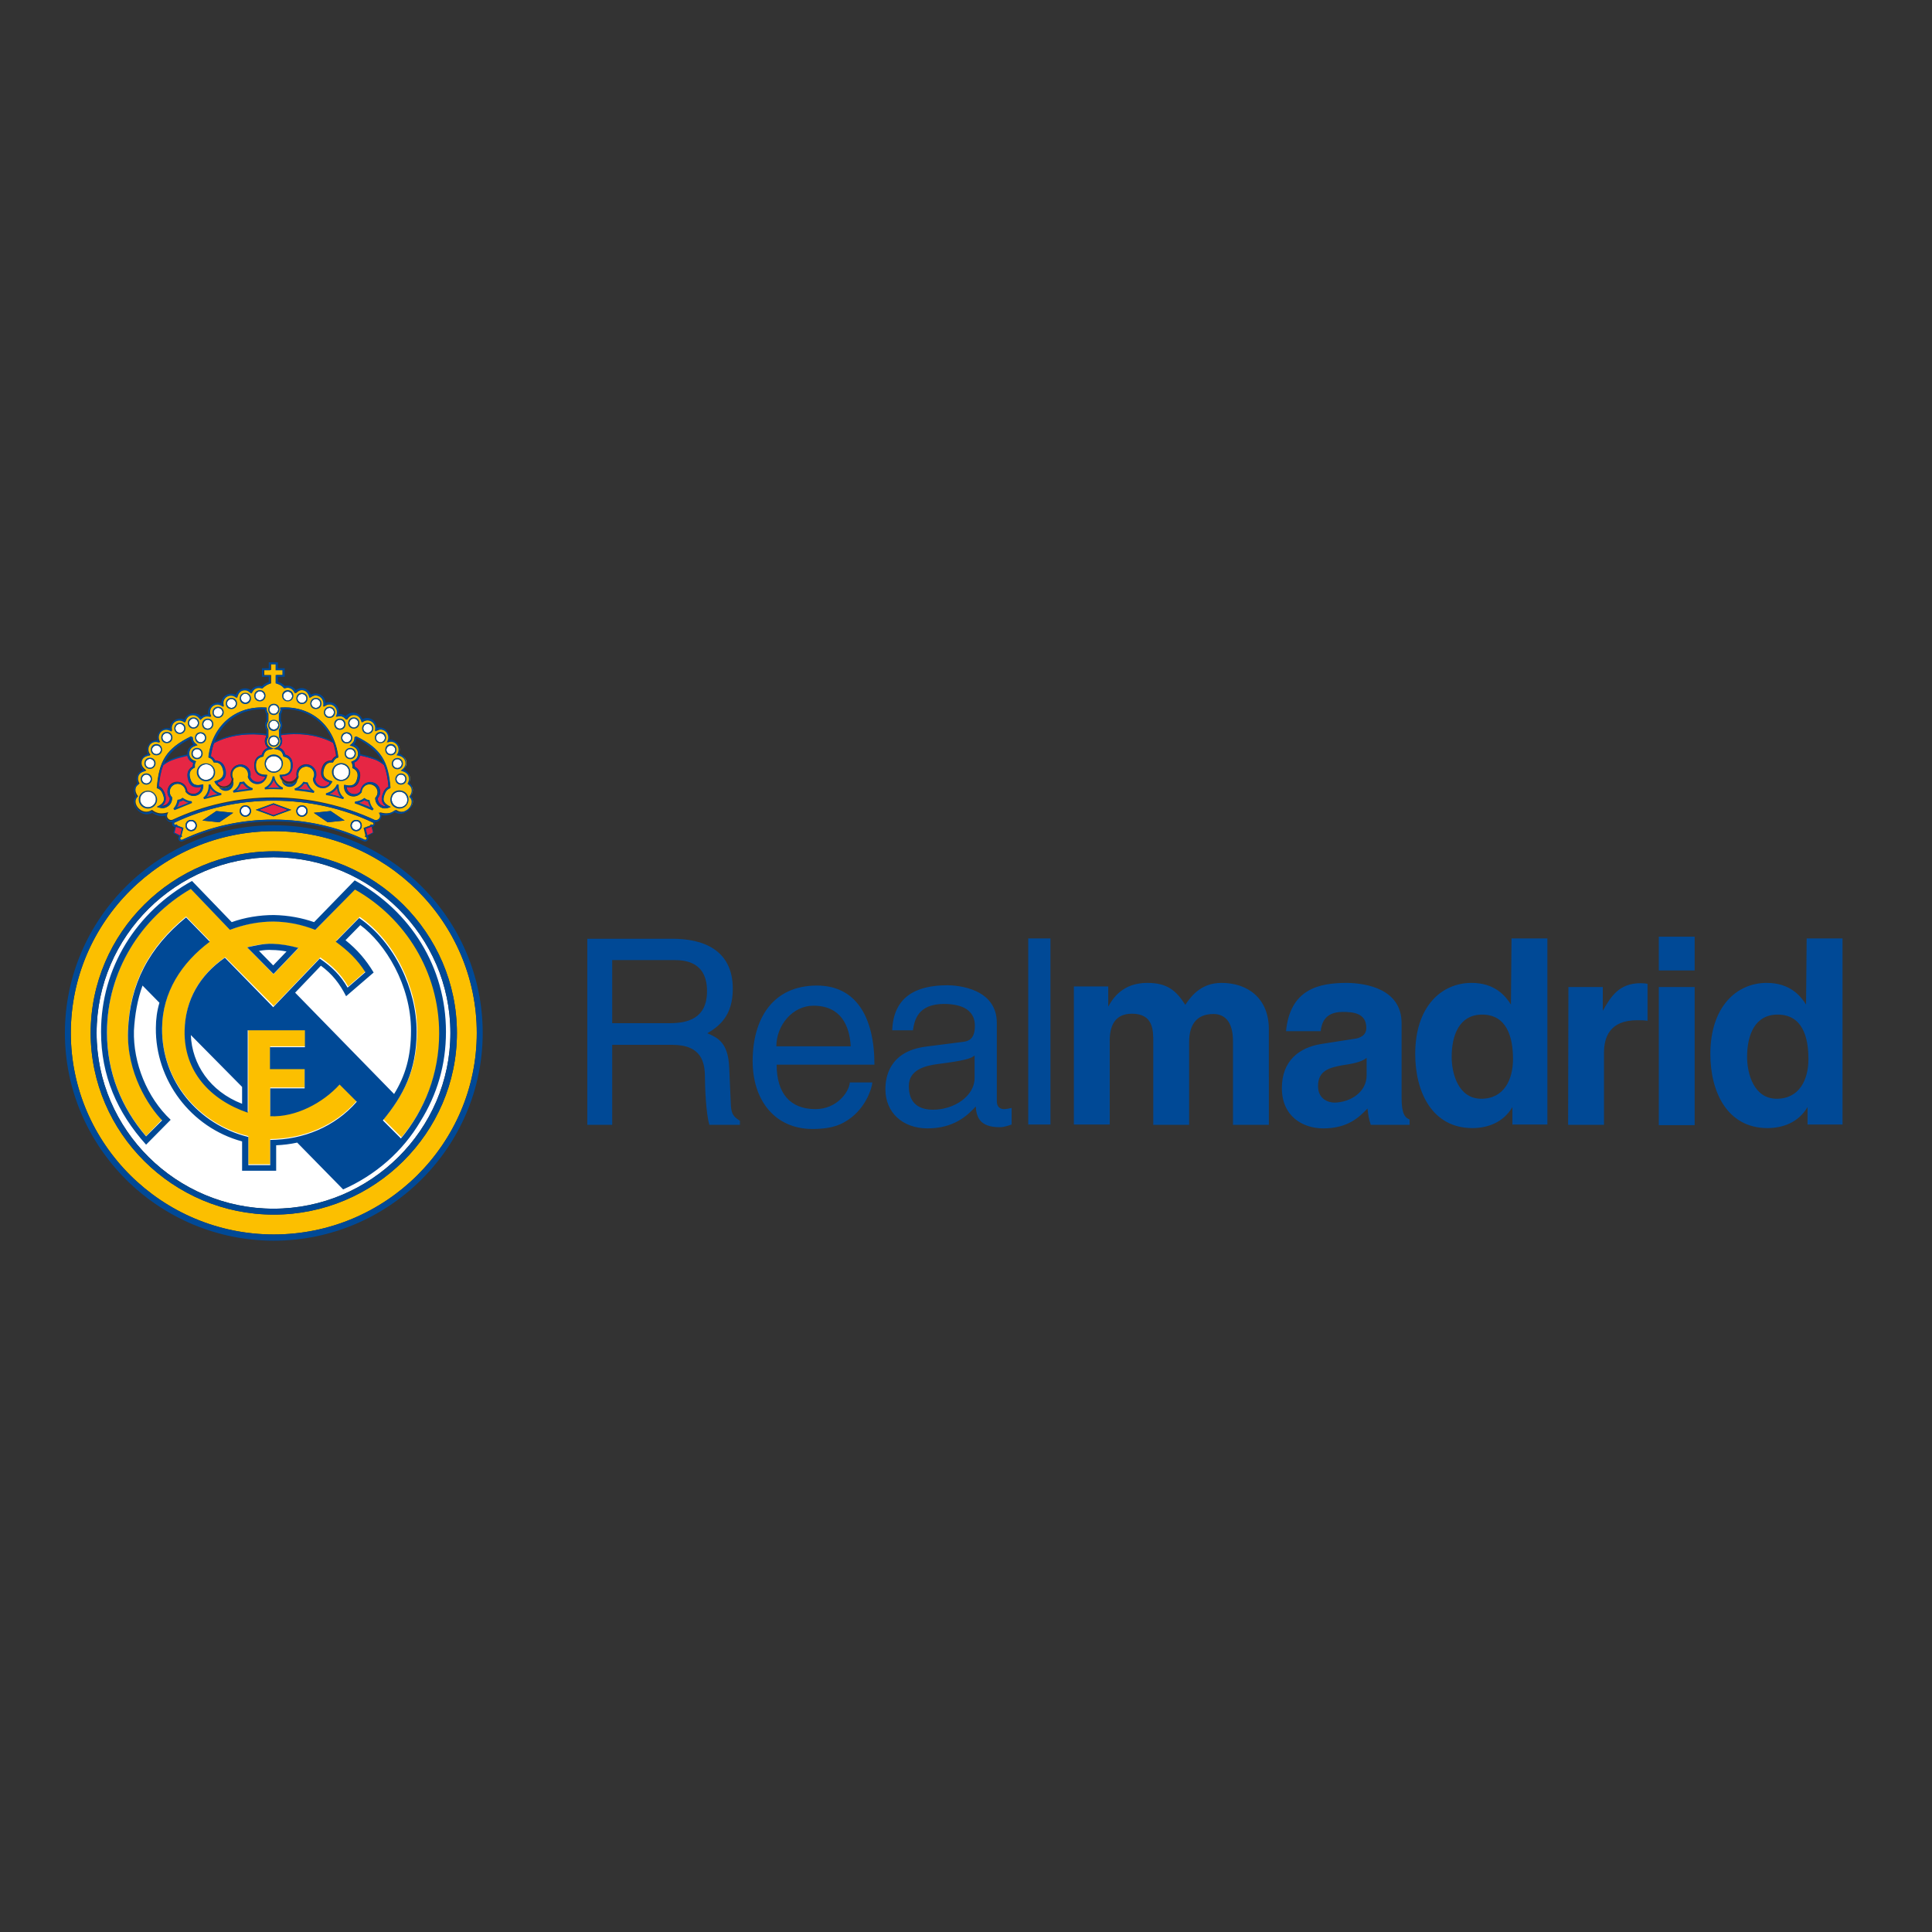 <?xml version="1.0" encoding="utf-8"?>
<!-- Generator: Adobe Illustrator 19.2.1, SVG Export Plug-In . SVG Version: 6.00 Build 0)  -->
<svg version="1.1" id="layer" xmlns="http://www.w3.org/2000/svg" xmlns:xlink="http://www.w3.org/1999/xlink" x="0px" y="0px"
	 viewBox="0 0 652 652" style="enable-background:new 0 0 652 652;" xml:space="preserve">
<rect x="0" y="0" width="652" height="652" fill="#333333" stroke="none"/>
<style type="text/css">
	.st0{fill:#FFFFFF;}
	.st1{fill:#E62644;}
	.st2{fill:#FCBF00;}
	.st3{fill:#004996;}
</style>
<path class="st0" d="M120.2,280.1c-0.8,0-1.5-0.7-1.5-1.5s0.7-1.5,1.5-1.5s1.5,0.7,1.5,1.5S121,280.1,120.2,280.1z M32.6,348.6
	c0-32.7,26.9-59.3,59.7-59.3s59.7,26.6,59.7,59.3c0,32.6-26.9,59.3-59.7,59.3S32.6,381.2,32.6,348.6z M115.8,258
	c1.4,0.4,2.3,1.8,1.9,3.2c-0.4,1.4-1.8,2.3-3.2,1.9c-1.4-0.4-2.3-1.8-1.9-3.2C112.9,258.5,114.4,257.7,115.8,258z M118.2,252.8
	c0.8,0,1.5,0.7,1.5,1.5c0,0.8-0.7,1.5-1.5,1.5s-1.5-0.7-1.5-1.5C116.7,253.5,117.4,252.8,118.2,252.8z M117,247.5
	c0.8,0,1.5,0.7,1.5,1.5c0,0.8-0.7,1.5-1.5,1.5s-1.5-0.7-1.5-1.5C115.5,248.2,116.2,247.5,117,247.5z M135.3,261.4
	c0.8,0,1.5,0.7,1.5,1.5c0,0.8-0.7,1.5-1.5,1.5c-0.8,0-1.5-0.7-1.5-1.5C133.9,262.1,134.5,261.4,135.3,261.4z M134.1,256.2
	c0.8,0,1.5,0.7,1.5,1.5c0,0.8-0.7,1.5-1.5,1.5c-0.8,0-1.5-0.7-1.5-1.5C132.6,256.9,133.3,256.2,134.1,256.2z M131.9,251.6
	c0.8,0,1.5,0.7,1.5,1.5c0,0.8-0.7,1.4-1.5,1.4c-0.8,0-1.5-0.7-1.5-1.5C130.4,252.2,131.1,251.6,131.9,251.6z M128.4,247.5
	c0.8,0,1.5,0.7,1.5,1.5s-0.7,1.5-1.5,1.5c-0.8,0-1.5-0.7-1.5-1.5S127.5,247.5,128.4,247.5z M124.1,244.3c0.8,0,1.5,0.7,1.5,1.5
	s-0.7,1.5-1.5,1.5s-1.5-0.7-1.5-1.5S123.2,244.3,124.1,244.3z M119.4,242.5c0.8,0,1.5,0.7,1.5,1.5c0,0.8-0.7,1.5-1.5,1.5
	s-1.5-0.7-1.5-1.5C117.9,243.2,118.6,242.5,119.4,242.5z M114.7,242.9c0.8,0,1.5,0.7,1.5,1.5c0,0.8-0.7,1.5-1.5,1.5
	s-1.5-0.7-1.5-1.5C113.2,243.6,113.8,242.9,114.7,242.9C114.6,242.9,114.6,242.9,114.7,242.9z M111.2,238.9c0.8,0,1.5,0.7,1.5,1.5
	c0,0.8-0.7,1.5-1.5,1.5s-1.5-0.7-1.5-1.5C109.7,239.6,110.4,238.9,111.2,238.9z M106.6,235.9c0.8,0,1.5,0.7,1.5,1.5
	c0,0.8-0.7,1.5-1.5,1.5c-0.8,0-1.5-0.7-1.5-1.5C105.1,236.6,105.8,235.9,106.6,235.9z M101.9,234.2c0.8,0,1.5,0.7,1.5,1.5
	s-0.7,1.5-1.5,1.5c-0.8,0-1.5-0.7-1.5-1.5C100.4,234.8,101.1,234.2,101.9,234.2z M97.1,233.4c0.8,0,1.5,0.7,1.5,1.5
	c0,0.8-0.7,1.5-1.5,1.5s-1.5-0.7-1.5-1.5C95.6,234,96.2,233.4,97.1,233.4z M51.2,272.1c-1.3,0.7-2.9,0.2-3.6-1
	c-0.7-1.3-0.2-2.9,1.1-3.6c1.3-0.7,2.9-0.2,3.6,1.1C53,269.8,52.5,271.4,51.2,272.1z M70.2,263.1c-1.4,0.4-2.9-0.5-3.2-1.9
	c-0.4-1.4,0.5-2.9,1.9-3.2c1.4-0.4,2.9,0.5,3.2,1.9C72.5,261.3,71.7,262.8,70.2,263.1z M92.4,260.4c-1.5,0-2.7-1.2-2.7-2.6
	c0-1.4,1.2-2.6,2.7-2.6c1.5,0,2.7,1.2,2.7,2.6C95,259.2,93.8,260.4,92.4,260.4z M66.5,255.8c-0.8,0-1.5-0.7-1.5-1.5s0.7-1.5,1.5-1.5
	c0.8,0,1.5,0.7,1.5,1.5C68,255.1,67.3,255.8,66.5,255.8z M67.7,250.5c-0.8,0-1.5-0.7-1.5-1.5s0.7-1.5,1.5-1.5c0.8,0,1.5,0.7,1.5,1.5
	S68.5,250.5,67.7,250.5z M49.4,264.4c-0.8,0-1.5-0.7-1.5-1.5c0-0.8,0.7-1.5,1.5-1.5c0.8,0,1.5,0.7,1.5,1.5
	C50.9,263.7,50.2,264.4,49.4,264.4z M50.6,259.1c-0.8,0-1.5-0.7-1.5-1.5c0-0.8,0.7-1.5,1.5-1.5c0.8,0,1.5,0.7,1.5,1.5
	C52.1,258.5,51.4,259.1,50.6,259.1z M52.8,254.5c-0.8,0-1.5-0.7-1.5-1.5s0.7-1.5,1.5-1.5c0.8,0,1.5,0.7,1.5,1.5
	S53.6,254.5,52.8,254.5z M56.3,250.4c-0.8,0-1.5-0.7-1.5-1.5c0-0.8,0.7-1.5,1.5-1.5c0.8,0,1.5,0.7,1.5,1.5
	C57.8,249.7,57.1,250.4,56.3,250.4z M60.7,247.3c-0.8,0-1.5-0.7-1.5-1.5c0-0.8,0.7-1.5,1.5-1.5c0.8,0,1.5,0.7,1.5,1.5
	C62.2,246.6,61.5,247.3,60.7,247.3z M65.3,245.5c-0.8,0-1.5-0.7-1.5-1.5c0-0.8,0.7-1.5,1.5-1.5s1.5,0.7,1.5,1.5
	C66.8,244.8,66.1,245.5,65.3,245.5z M70.1,245.9c-0.8,0-1.5-0.7-1.5-1.5c0-0.8,0.7-1.5,1.5-1.5s1.5,0.7,1.5,1.5
	C71.5,245.2,70.9,245.9,70.1,245.9z M73.6,241.9c-0.8,0-1.5-0.7-1.5-1.5s0.7-1.5,1.5-1.5s1.5,0.7,1.5,1.5
	C75,241.2,74.4,241.9,73.6,241.9z M78.1,238.9c-0.8,0-1.5-0.7-1.5-1.5c0-0.8,0.7-1.5,1.5-1.5c0.8,0,1.5,0.7,1.5,1.5
	C79.6,238.2,78.9,238.9,78.1,238.9z M82.8,237.1c-0.8,0-1.5-0.7-1.5-1.5c0-0.8,0.7-1.5,1.5-1.5c0.8,0,1.5,0.7,1.5,1.5
	C84.3,236.5,83.6,237.1,82.8,237.1z M92.4,251.6c-0.8,0-1.5-0.7-1.5-1.5s0.7-1.5,1.5-1.5c0.8,0,1.5,0.7,1.5,1.5
	C93.8,250.9,93.2,251.6,92.4,251.6z M92.4,246.2c-0.8,0-1.5-0.7-1.5-1.5s0.7-1.5,1.5-1.5c0.8,0,1.5,0.7,1.5,1.5
	S93.2,246.2,92.4,246.2z M92.4,240.9c-0.8,0-1.5-0.7-1.5-1.5c0-0.8,0.7-1.5,1.5-1.5c0.8,0,1.5,0.7,1.5,1.5
	C93.8,240.2,93.2,240.9,92.4,240.9z M87.7,236.3c-0.8,0-1.5-0.7-1.5-1.5c0-0.8,0.7-1.5,1.5-1.5c0.8,0,1.5,0.7,1.5,1.5
	C89.1,235.6,88.5,236.3,87.7,236.3z M136.1,267.5c1.3,0.7,1.8,2.3,1.1,3.6c-0.7,1.3-2.3,1.7-3.6,1c-1.3-0.7-1.8-2.3-1.1-3.6
	C133.1,267.2,134.7,266.8,136.1,267.5z M101.9,275.2c-0.8,0-1.5-0.7-1.5-1.5c0-0.8,0.7-1.5,1.5-1.5c0.8,0,1.5,0.7,1.5,1.5
	C103.3,274.5,102.7,275.2,101.9,275.2z M64.5,280.1c-0.8,0-1.5-0.7-1.5-1.5s0.7-1.5,1.5-1.5c0.8,0,1.5,0.7,1.5,1.5
	S65.3,280.1,64.5,280.1z M82.8,275.2c-0.8,0-1.5-0.7-1.5-1.5c0-0.8,0.7-1.5,1.5-1.5s1.5,0.7,1.5,1.5
	C84.3,274.5,83.6,275.2,82.8,275.2z"/>
<path class="st1" d="M103.4,264.6c0.4,0.9,0.9,1.6,1.5,2.1c-1.3-0.2-2.7-0.4-4.1-0.5c0.8-0.4,1.4-1,1.9-1.7
	C102.9,264.5,103.2,264.6,103.4,264.6z M81.3,264.6c0.2,0,0.5,0,0.7-0.1c0.5,0.7,1.2,1.3,1.9,1.7c-1.4,0.1-2.7,0.3-4.1,0.5
	C80.5,266.1,81,265.4,81.3,264.6z M73.4,268c-1.2,0.3-2.4,0.6-3.6,0.9c0.6-0.8,1-1.8,1.2-2.9C71.6,266.9,72.4,267.5,73.4,268z
	 M59.8,272.4c0.4-0.6,0.6-1.2,0.8-1.9l0.2,0c0.4-0.1,0.7-0.2,1-0.4c0.6,0.4,1.2,0.7,1.8,0.8C62.3,271.4,61,271.9,59.8,272.4z
	 M92.4,263.3c0.4,1,1,1.9,1.9,2.5c-0.6,0-1.2,0-1.9,0c-0.6,0-1.2,0-1.9,0C91.3,265.2,92,264.3,92.4,263.3z M123,270.1
	c0.3,0.2,0.6,0.4,1,0.4l0.2,0c0.1,0.7,0.4,1.3,0.8,1.9c-1.2-0.5-2.5-1-3.8-1.5C121.8,270.7,122.4,270.4,123,270.1z M114.9,268.9
	c-1.2-0.3-2.4-0.6-3.6-0.9c1-0.4,1.8-1.1,2.4-1.9C113.8,267.1,114.2,268,114.9,268.9z M119.5,257.3c1-0.4,1.8-1.3,2-2.4
	c1.6,0.4,3.4,0.8,4.9,1.4c1.4,0.5,2.5,1.3,3.2,1.9c0.8,2,1.3,4.4,1.5,7.3c-1,0.4-1.6,1.4-1.9,2.4c-0.6,1.5-0.6,3.1,1.1,4.2
	c-1.4,0.1-2.7-1-2.8-2.4c0-0.1,0-0.2,0-0.3c0.3-0.4,0.5-0.8,0.7-1.3c0.4-1.8-0.6-3.6-2.4-4c-1.8-0.4-3.6,0.6-4,2.4l0,0
	c0,0.2-0.1,0.4-0.1,0.6c-1.5,1.8-4.6,0.9-4.7-1.5c2.8,0.6,4-0.8,4.4-2.7c0.4-1.6,0.2-3.1-1.6-4.1
	C119.7,258.2,119.7,257.8,119.5,257.3z"/>
<path class="st1" d="M72.2,250.8c5.3-2.9,12.2-3.5,17.6-2.6v0.4c-0.8,1.2-0.5,2.9,0.6,3.8c-1,0.4-1.8,1.1-2.1,2.4
	c-2,0.5-2.5,2-2.5,3.6c0,1.9,0.8,3.6,3.6,3.7c0.5,1.4-0.2,2.9-1.6,3.4c-1.4,0.5-2.9-0.2-3.4-1.6c-0.2-0.5-0.2-1.1,0-1.7
	c0.5-1.8-0.6-3.6-2.4-4.1c-0.3-0.1-0.6-0.1-0.9-0.1c-1.8,0-3.3,1.5-3.3,3.3c0,0.6,0.1,1.1,0.4,1.6c-0.1,1.1-0.8,2.1-2,2.4
	c-1.1,0.3-2.3-0.2-2.9-1.2c2.7-0.8,3.1-2.6,2.6-4.5c-0.4-1.6-1.3-2.9-3.4-2.9c-0.3-0.6-0.8-1.2-1.5-1.5
	C71.4,253.7,71.7,252.2,72.2,250.8z M94.8,248.1c5.4-0.8,12.3-0.3,17.6,2.6c0.5,1.4,0.8,2.9,1,4.4c-0.6,0.3-1.1,0.8-1.5,1.5
	c-2.1,0-3,1.3-3.4,2.9c-0.5,1.9-0.1,3.7,2.6,4.5c0.1,1.5-1,2.7-2.5,2.8c-1.5,0.1-2.7-1-2.8-2.5c0-0.5,0.1-1.1,0.4-1.5
	c0.2-0.5,0.4-1,0.4-1.6c0-1.8-1.5-3.3-3.3-3.3c-1.8,0-3.3,1.5-3.3,3.3c0,0.3,0,0.6,0.1,0.8c-0.5,1.4-2,2.1-3.4,1.6
	c-0.8-0.3-1.4-0.9-1.6-1.7c2.9-0.1,3.6-1.8,3.6-3.7c0-1.6-0.6-3.1-2.5-3.6c-0.3-1.3-1.1-2-2.1-2.4c1.2-0.9,1.4-2.6,0.6-3.8
	L94.8,248.1L94.8,248.1z M58.4,256.3c1.4-0.6,3.3-1.1,4.9-1.4c0.2,1.1,1,2,2,2.4c-0.1,0.4-0.2,0.8-0.2,1.3c-1.8,1-2,2.5-1.6,4.1
	c0.5,1.9,1.7,3.3,4.4,2.7c-0.1,2.4-3.2,3.4-4.7,1.5c0-0.2,0-0.4-0.1-0.6c-0.5-1.8-2.3-2.8-4.1-2.4c-1.8,0.4-2.8,2.2-2.4,4
	c0.1,0.5,0.4,1,0.7,1.3c0.1,1-0.5,1.9-1.4,2.4c-0.5,0.2-1,0.4-1.4,0.3c1.7-1.2,1.6-2.7,1.1-4.2c-0.4-1-1-2-2-2.4
	c0.2-2.9,0.7-5.2,1.5-7.2C55.9,257.6,57,256.9,58.4,256.3z M97.1,273.3l-4.8,1.8l-4.8-1.8l4.8-1.8L97.1,273.3z M61.4,279.7l-0.4,1.7
	l-0.2,0.6l-0.4-0.2l-1.6-0.8l0.4-1.6l0.1-0.4l0.6,0.2C59.9,279.1,61.4,279.7,61.4,279.7z M123.4,279.7l2-0.7l0.1,0.4l0.4,1.6
	l-1.6,0.8l-0.3,0.2l-0.2-0.6L123.4,279.7z"/>
<path class="st2" d="M114.9,268.9c-0.6-0.8-1-1.8-1.2-2.9c-0.6,0.9-1.4,1.6-2.4,1.9C112.5,268.2,113.7,268.5,114.9,268.9z
	 M123,270.1c-0.6,0.4-1.2,0.7-1.8,0.8c1.3,0.5,2.5,1,3.8,1.5c-0.4-0.6-0.6-1.2-0.8-1.9l-0.2,0C123.6,270.4,123.3,270.2,123,270.1z
	 M92.4,263.3c-0.4,1-1,1.9-1.9,2.5c0.6,0,1.2,0,1.9,0c0.6,0,1.2,0,1.9,0C93.4,265.2,92.8,264.3,92.4,263.3z M59.8,272.4
	c1.2-0.5,2.5-1,3.8-1.5c-0.7-0.2-1.3-0.5-1.8-0.8c-0.3,0.2-0.6,0.4-1,0.4l-0.2,0C60.4,271.2,60.1,271.8,59.8,272.4z M73.4,268
	c-1-0.4-1.8-1.1-2.4-1.9c-0.1,1.1-0.5,2-1.2,2.9C71,268.5,72.2,268.2,73.4,268z M81.3,264.6c-0.3,0.8-0.8,1.5-1.4,2.1
	c1.3-0.2,2.7-0.4,4.1-0.5c-0.8-0.4-1.4-1-1.9-1.7C81.8,264.5,81.6,264.6,81.3,264.6z M103.4,264.6c-0.2,0-0.5,0-0.7-0.1
	c-0.5,0.7-1.2,1.3-1.9,1.7c1.4,0.1,2.7,0.3,4.1,0.5c-0.6-0.6-1.1-1.2-1.4-2C103.4,264.7,103.4,264.6,103.4,264.6z M136.1,267.5
	c-1.3-0.7-2.9-0.2-3.6,1c0,0,0,0,0,0c-0.7,1.3-0.2,2.9,1.1,3.6s2.9,0.2,3.6-1C137.8,269.8,137.3,268.2,136.1,267.5z M115.8,258
	c-1.4-0.4-2.9,0.5-3.2,1.9c-0.4,1.4,0.5,2.9,1.9,3.2c1.4,0.4,2.9-0.5,3.2-1.9C118.1,259.8,117.2,258.4,115.8,258z M118.2,252.8
	c-0.8,0-1.5,0.7-1.5,1.5c0,0.8,0.7,1.5,1.5,1.5s1.5-0.7,1.5-1.5C119.7,253.5,119,252.8,118.2,252.8z M117,247.5
	c-0.8,0-1.5,0.7-1.5,1.5c0,0.8,0.7,1.5,1.5,1.5c0.8,0,1.5-0.7,1.5-1.5C118.5,248.2,117.8,247.6,117,247.5
	C117,247.5,117,247.5,117,247.5z M135.3,261.4c-0.8,0-1.5,0.7-1.5,1.5c0,0.8,0.7,1.5,1.5,1.5c0.8,0,1.5-0.7,1.5-1.5
	C136.8,262.1,136.2,261.4,135.3,261.4z M134.1,256.2c-0.8,0-1.5,0.7-1.5,1.5c0,0.8,0.7,1.5,1.5,1.5c0.8,0,1.5-0.7,1.5-1.5
	C135.6,256.9,134.9,256.2,134.1,256.2z M131.9,251.6c-0.8,0-1.5,0.7-1.5,1.5c0,0.8,0.7,1.4,1.5,1.4c0.8,0,1.5-0.7,1.5-1.5
	C133.4,252.2,132.7,251.6,131.9,251.6z M128.4,247.5c-0.8,0-1.5,0.7-1.5,1.5s0.7,1.5,1.5,1.5c0.8,0,1.5-0.7,1.5-1.5
	S129.2,247.5,128.4,247.5z M124.1,244.3c-0.8,0-1.5,0.7-1.5,1.5s0.7,1.5,1.5,1.5s1.5-0.7,1.5-1.5S124.9,244.3,124.1,244.3z
	 M119.4,242.5c-0.8,0-1.5,0.7-1.5,1.5c0,0.8,0.7,1.5,1.5,1.5s1.5-0.7,1.5-1.5C120.9,243.2,120.2,242.5,119.4,242.5z M114.7,242.9
	c-0.8,0-1.5,0.7-1.5,1.5c0,0.8,0.7,1.5,1.5,1.5s1.5-0.7,1.5-1.5C116.1,243.6,115.5,242.9,114.7,242.9z M111.2,238.9
	c-0.8,0-1.5,0.7-1.5,1.5c0,0.8,0.7,1.5,1.5,1.5s1.5-0.7,1.5-1.5C112.7,239.6,112,238.9,111.2,238.9z M106.6,235.9
	c-0.8,0-1.5,0.7-1.5,1.5c0,0.8,0.7,1.5,1.5,1.5c0.8,0,1.5-0.7,1.5-1.5C108.1,236.6,107.4,235.9,106.6,235.9z M101.9,234.2
	c-0.8,0-1.5,0.7-1.5,1.5s0.7,1.5,1.5,1.5c0.8,0,1.5-0.7,1.5-1.5S102.7,234.2,101.9,234.2z M97.1,233.4c-0.8,0-1.5,0.7-1.5,1.5
	c0,0.8,0.7,1.5,1.5,1.5s1.5-0.7,1.5-1.5C98.5,234,97.9,233.4,97.1,233.4z M51.2,272.1c1.3-0.7,1.8-2.3,1.1-3.6
	c-0.7-1.3-2.3-1.8-3.6-1.1c-1.3,0.7-1.8,2.3-1.1,3.6C48.3,272.3,49.9,272.8,51.2,272.1z M70.2,263.1c1.4-0.4,2.3-1.8,1.9-3.2
	c-0.4-1.4-1.8-2.3-3.2-1.9c-1.4,0.4-2.3,1.8-1.9,3.2C67.4,262.7,68.8,263.5,70.2,263.1z M92.4,260.4c1.5,0,2.7-1.2,2.7-2.6
	c0-1.4-1.2-2.6-2.7-2.6c-1.5,0-2.7,1.2-2.7,2.6C89.7,259.2,90.9,260.4,92.4,260.4z M66.5,255.8c0.8,0,1.5-0.7,1.5-1.5
	s-0.7-1.5-1.5-1.5c-0.8,0-1.5,0.7-1.5,1.5C65,255.1,65.7,255.8,66.5,255.8z M67.7,250.5c0.8,0,1.5-0.7,1.5-1.5s-0.7-1.5-1.5-1.5
	c-0.8,0-1.5,0.7-1.5,1.5S66.9,250.5,67.7,250.5z M49.4,264.4c0.8,0,1.5-0.7,1.5-1.5c0-0.8-0.7-1.5-1.5-1.5c-0.8,0-1.5,0.7-1.5,1.5
	C47.9,263.7,48.6,264.4,49.4,264.4z M50.6,259.1c0.8,0,1.5-0.7,1.5-1.5c0-0.8-0.7-1.5-1.5-1.5c-0.8,0-1.5,0.7-1.5,1.5
	C49.1,258.5,49.8,259.1,50.6,259.1z M52.8,254.5c0.8,0,1.5-0.7,1.5-1.5s-0.6-1.4-1.5-1.4c-0.8,0-1.5,0.7-1.5,1.5
	S52,254.5,52.8,254.5z M56.3,250.4c0.8,0,1.5-0.7,1.5-1.5c0-0.8-0.7-1.5-1.5-1.5s-1.5,0.7-1.5,1.5C54.8,249.7,55.5,250.4,56.3,250.4
	z M60.7,247.3c0.8,0,1.5-0.7,1.5-1.5c0-0.8-0.7-1.5-1.5-1.5s-1.5,0.7-1.5,1.5C59.2,246.6,59.8,247.3,60.7,247.3z M65.3,245.5
	c0.8,0,1.5-0.7,1.5-1.5c0-0.8-0.7-1.5-1.5-1.5c-0.8,0-1.5,0.7-1.5,1.5C63.8,244.8,64.5,245.5,65.3,245.5z M70.1,245.9
	c0.8,0,1.5-0.7,1.5-1.5c0-0.8-0.7-1.5-1.5-1.5c-0.8,0-1.5,0.7-1.5,1.5C68.6,245.2,69.2,245.9,70.1,245.9z M73.6,241.9
	c0.8,0,1.5-0.7,1.5-1.5s-0.7-1.5-1.5-1.5s-1.5,0.7-1.5,1.5C72,241.2,72.7,241.9,73.6,241.9z M78.1,238.9c0.8,0,1.5-0.7,1.5-1.5
	c0-0.8-0.7-1.5-1.5-1.5c-0.8,0-1.5,0.7-1.5,1.5C76.6,238.2,77.3,238.9,78.1,238.9z M82.8,237.1c0.8,0,1.5-0.7,1.5-1.5
	c0-0.8-0.7-1.5-1.5-1.5c-0.8,0-1.5,0.7-1.5,1.5C81.3,236.5,82,237.1,82.8,237.1z M92.4,251.6c0.8,0,1.5-0.7,1.5-1.5
	s-0.7-1.5-1.5-1.5c-0.8,0-1.5,0.7-1.5,1.5C90.9,250.9,91.6,251.6,92.4,251.6z M92.4,246.2c0.8,0,1.5-0.7,1.5-1.5s-0.7-1.5-1.5-1.5
	c-0.8,0-1.5,0.7-1.5,1.5S91.6,246.2,92.4,246.2z M92.4,240.9c0.8,0,1.5-0.7,1.5-1.5c0-0.8-0.7-1.5-1.5-1.5c-0.8,0-1.5,0.7-1.5,1.5
	C90.9,240.2,91.6,240.9,92.4,240.9z M87.7,236.3c0.8,0,1.5-0.7,1.5-1.5c0-0.8-0.7-1.5-1.5-1.5c-0.8,0-1.5,0.7-1.5,1.5
	C86.2,235.6,86.8,236.3,87.7,236.3z M128.4,272.4c1.2,0.7,2.2,0.4,3.4,0c-2-1-3-1.9-2.1-4.2c0.4-1.1,0.9-1.8,2-2.2
	c-0.7-9-3.2-13.3-11.5-17.4l-0.6,0.2c0,0.1,0,0.2,0,0.3c0,1.2-0.7,1.8-1.6,2.5c1.5,0.3,2.8,1,2.8,2.8c0,1.5-1,2.3-2.3,2.7
	c0.4,0.8,0.5,1.2,0.4,2.1c1.7,0.8,2,1.9,1.6,3.6c-0.6,2.4-2.1,2.7-4.4,2.1c-0.4,3.8,3.8,5.2,5.9,2.5c0-0.2,0-0.4,0.1-0.7
	c0.4-1.4,1.8-2.3,3.3-1.9c1.4,0.4,2.3,1.8,1.9,3.3c-0.1,0.5-0.4,0.8-0.7,1.2C126.6,270.5,127.2,271.7,128.4,272.4z M90,239.4
	c0-0.2,0-0.4,0-0.6c-10.8-0.8-18.5,6.5-19.6,16.8c1,0.4,1.3,0.8,1.8,1.7c1.9-0.1,2.7,0.6,3.1,2.4c0.6,2.4-0.6,3.4-2.9,4
	c0.7,1.6,2.1,2.6,4,2.2c1.5-0.4,2.4-1.7,2.4-3.1c-0.3-0.4-0.4-0.9-0.4-1.4c0-1.5,1.2-2.7,2.7-2.7c1.5,0,2.7,1.2,2.7,2.7
	c0,0.3-0.1,0.6-0.1,0.8c0.4,1.4,1.6,2.4,3.2,2.4c1.9,0,3-1.4,3.3-3.1c-2.4,0-3.8-0.6-3.8-3.1c0-1.8,0.6-2.7,2.5-3.1
	c0.4-2.2,1.6-2.4,3.4-2.6c1.9,0.3,3,0.5,3.4,2.6c1.8,0.4,2.5,1.3,2.5,3.1c0,2.5-1.4,3.1-3.8,3.1c0.3,1.7,1.4,3.1,3.3,3.1
	c1.5,0,2.7-1,3.1-2.4c-0.1-0.3-0.1-0.6-0.1-0.8c0-1.5,1.2-2.7,2.7-2.7c1.5,0,2.7,1.2,2.7,2.7c0,0.5-0.1,1-0.4,1.4
	c0,1.5,1,2.8,2.5,3.1c1.8,0.5,3.2-0.6,4-2.2c-2.3-0.6-3.5-1.6-2.9-4c0.5-1.7,1.3-2.5,3.1-2.4c0.5-1,0.8-1.4,1.8-1.7
	c-1.1-10.3-8.8-17.6-19.6-16.8c0,0.2,0.1,0.4,0.1,0.6c0,0.5-0.2,1-0.5,1.4v2.6c0.3,0.4,0.5,0.8,0.5,1.4c0,0.5-0.2,1-0.5,1.4l0.1,2.7
	c0.2,0.4,0.4,0.8,0.4,1.3c0,1.5-1.1,2-2.3,2.5c-1.2-0.5-2.3-1-2.3-2.5c0-0.5,0.2-1,0.5-1.4v-2.6c-0.3-0.4-0.5-0.9-0.5-1.4
	c0-0.5,0.2-1,0.5-1.4v-2.6C90.2,240.4,90,239.9,90,239.4z M55,268.1c0.9,2.3-0.1,3.2-2.1,4.2c1.2,0.4,2.2,0.7,3.4,0
	c1.2-0.7,1.8-1.9,1.7-3.2c-1-1.1-1-2.8,0-3.8c0.3-0.3,0.8-0.6,1.2-0.7c1.4-0.4,2.9,0.5,3.3,1.9c0.1,0.2,0.1,0.4,0.1,0.7
	c2,2.7,6.2,1.3,5.9-2.5c-2.3,0.6-3.8,0.3-4.4-2.1c-0.5-1.7-0.1-2.8,1.6-3.6c-0.1-1,0-1.3,0.4-2.1c-1.3-0.4-2.3-1.2-2.3-2.6
	c0-1.8,1.3-2.4,2.8-2.8c-0.9-0.7-1.6-1.3-1.6-2.5c0-0.1,0-0.2-0.6-0.4c-8.4,4.1-10.8,8.3-11.5,17.4C54.1,266.3,54.6,267.1,55,268.1z
	 M126.4,276.7c-10.3-4.8-21.9-7.6-34.1-7.6s-23.7,2.7-34,7.5c-0.7,0.3-1.4,0-1.8-0.7c-0.3-0.7,0-1.2,0.3-1.8
	c-2.1,0.6-3.7,0.6-5.5-0.8c-3.4,2.3-7.3-2.4-4.7-4.6c-1.2-1.5-1.3-3.2,0.5-4.3c-0.3-0.5-0.5-1-0.5-1.6c0-1.8,1.3-2.4,2.8-2.8
	c-0.8-0.7-1.6-1.3-1.6-2.5c0-1.8,1.4-2.5,3-2.7c-0.4-0.6-0.7-1.1-0.7-1.9c0-1.5,1.2-2.7,2.7-2.7c0.5,0,0.9,0.1,1.3,0.3
	c-0.3-0.6-0.5-1-0.5-1.7c0-1.5,1.2-2.7,2.7-2.7c0.7,0,1.2,0.2,1.8,0.6c0-0.3-0.1-0.7-0.1-1c0-1.5,1.2-2.7,2.7-2.7
	c0.8,0,1.3,0.3,1.9,0.7c0.3-1.4,1.1-2.5,2.7-2.5c1.2,0,1.9,0.6,2.5,1.6c0.6-0.7,1.2-1.2,2.3-1.2c0.4,0,0.8,0.1,1.2,0.2
	c-0.2-0.5-0.4-1-0.4-1.5c0-1.5,1.2-2.7,2.7-2.7c0.8,0,1.3,0.4,2,0.8c-0.1-0.3-0.2-0.7-0.2-1.1c0-1.5,1.2-2.7,2.7-2.7
	c0.8,0,1.3,0.4,2,0.8c0.3-1.4,1.1-2.6,2.7-2.6c1,0,1.6,0.5,2.2,1.1c0.5-1.1,1.3-1.9,2.6-1.9c0.4,0,0.7,0.1,1.1,0.2
	c0.9-0.8,1.7-1.3,2.8-1.6v-2.8h-2.3v-1.7h2.3v-2h1.8v2h2.3v1.7h-2.3v2.8c1.2,0.3,1.9,0.7,2.8,1.7c0.4-0.1,0.7-0.2,1.1-0.2
	c1.4,0,2.1,0.8,2.6,1.9c0.7-0.6,1.2-1.1,2.2-1.1c1.6,0,2.4,1.2,2.7,2.6c0.6-0.5,1.1-0.8,2-0.8c1.5,0,2.7,1.2,2.7,2.7
	c0,0.4-0.1,0.8-0.1,1.1c0.7-0.4,1.2-0.8,2-0.8c1.5,0,2.7,1.2,2.7,2.7c0,0.6-0.2,1-0.4,1.5c0.4-0.1,0.8-0.2,1.2-0.2
	c1,0,1.6,0.5,2.3,1.2c0.6-0.9,1.3-1.6,2.5-1.6c1.6,0,2.4,1.2,2.7,2.5c0.6-0.5,1.1-0.7,1.9-0.7c1.5,0,2.7,1.2,2.7,2.7
	c0,0.3-0.1,0.7-0.1,1c0.6-0.3,1.1-0.6,1.8-0.6c1.5,0,2.7,1.2,2.7,2.7c0,0.7-0.2,1.1-0.5,1.7c0.5-0.2,0.9-0.4,1.4-0.4
	c1.5,0,2.7,1.2,2.7,2.7c0,0.8-0.3,1.3-0.7,1.9c1.6,0.1,3,0.9,3,2.7c0,1.2-0.7,1.8-1.6,2.5c1.5,0.3,2.8,1,2.8,2.8
	c0,0.6-0.2,1.1-0.5,1.6c1.8,1.1,1.8,2.8,0.6,4.4c1.6,1.3,0.7,3.3-0.6,4.3c-1.3,1-2.7,1.2-4.2,0.2c-1.8,1.4-3.4,1.4-5.5,0.8l0.3,0.6
	C128.6,275.9,127.6,277.1,126.4,276.7z M61.9,279.4l-2.2-0.8l-0.2-0.4c-0.2,0.1-0.3,0.1-0.5,0.1c-0.6,0-0.6-0.6-0.2-0.7
	c10.2-4.8,21.5-7.4,33.5-7.4c12,0,23.4,2.6,33.5,7.4c0.3,0.1,0.4,0.8-0.2,0.7c-0.1,0-0.3,0-0.5-0.1l-0.2,0.4l-2.2,0.8l0.6,2.5
	l-0.2,0.4c1.2,0.5,0.4,1.3-0.1,1.1c-9.4-4.4-19.8-6.8-30.8-6.8c-11,0-21.5,2.4-30.8,6.8c-0.2,0.1-0.5,0-0.7-0.3
	c-0.1-0.3,0-0.5,0.2-0.6c0.1-0.1,0.2-0.1,0.4-0.2l-0.2-0.4C61.1,281.9,61.9,279.4,61.9,279.4z M74,277.5l4.7-3.2l-5.7-0.6l-4.7,3.2
	L74,277.5z M120.2,280.5c1.1,0,1.9-0.8,1.9-1.9c0-1.1-0.8-1.9-1.9-1.9c-1.1,0-1.9,0.8-1.9,1.9C118.3,279.7,119.2,280.5,120.2,280.5z
	 M82.8,275.6c1.1,0,1.9-0.8,1.9-1.9c0-1.1-0.8-1.9-1.9-1.9s-1.9,0.8-1.9,1.9C80.9,274.8,81.8,275.6,82.8,275.6z M64.5,280.5
	c1.1,0,1.9-0.8,1.9-1.9c0-1.1-0.8-1.9-1.9-1.9c-1.1,0-1.9,0.8-1.9,1.9C62.6,279.7,63.4,280.5,64.5,280.5z M101.9,275.6
	c1.1,0,1.9-0.8,1.9-1.9c0-1.1-0.8-1.9-1.9-1.9c-1.1,0-1.9,0.8-1.9,1.9C100,274.8,100.8,275.6,101.9,275.6z M110.6,277.5l5.7-0.6
	l-4.7-3.2l-5.7,0.6L110.6,277.5z M98.3,273.3l-6-2.2l-6,2.2l6,2.2L98.3,273.3z M30.6,348.6c0,33.7,27.8,61.3,61.8,61.3
	c34,0,61.8-27.6,61.8-61.3c0-33.8-27.8-61.3-61.8-61.3C58.4,287.2,30.6,314.7,30.6,348.6z M160.9,348.6c0,37.4-30.7,68-68.5,68
	s-68.5-30.6-68.5-68c0-37.5,30.7-68.1,68.5-68.1S160.9,311.1,160.9,348.6z M83.4,319.7l8.9,9.1l8.4-8.8c-2.9-0.8-5.7-1.3-8.8-1.4
	C89,318.4,86.1,319,83.4,319.7z M106.9,313.3l13.1-13.5c17,9.7,28.4,27.8,28.4,48.5c0,13.5-4.8,25.9-12.9,35.5l-6.1-6.1
	c6.9-8.4,11.4-16.7,11.4-30c0-14.2-7.5-30.1-19.4-38.3l-7.9,8c4.1,3,7.2,6,10,10.3l-6,5.2c-2.4-4.2-5.5-7.1-9.4-9.8l-15.7,16.4
	L76,323c-8.4,5.9-13.4,14.2-13.6,24.6c-0.3,13.8,8.7,23.4,21.4,27.6v-27.8H103v5.7H91.2v7.4h11.6v6.5H91.2v9.4
	c8.6,0.5,17.8-4.5,23.4-10.7l5.8,5.8c-7.4,8.5-18,12.8-29.2,12.9v8.5h-7.4v-9.5c-17-4.2-29.4-19-29.1-36.7
	c0.1-12.1,6.7-22.1,16.1-29.2l-8-8.2c-12.4,10.1-19,22.3-19.6,38.3c-0.4,14.1,6.9,25.4,11.5,30.2l-5.4,5.6
	c-8.3-9.6-13.2-21.5-13.2-35.1c0-20.6,11.4-38.7,28.3-48.4l13.3,13.8c4.7-1.8,9.6-2.8,14.7-2.8c5,0.1,9.4,1,14.1,2.8L106.9,313.3z"
	/>
<path class="st3" d="M162.9,348.6c0,38.5-31.7,70.1-70.5,70.1s-70.5-31.5-70.5-70.1c0-38.6,31.7-70.1,70.5-70.1
	S162.9,310,162.9,348.6z M160.9,348.6c0-37.5-30.7-68.1-68.5-68.1s-68.5,30.6-68.5,68.1c0,37.4,30.7,68,68.5,68
	S160.9,386,160.9,348.6z M32.6,348.6c0,32.6,26.9,59.3,59.7,59.3s59.7-26.7,59.7-59.3c0-32.7-26.9-59.3-59.7-59.3
	S32.6,315.9,32.6,348.6z M30.6,348.6c0-33.8,27.8-61.3,61.8-61.3c34,0,61.8,27.5,61.8,61.3c0,33.7-27.8,61.3-61.8,61.3
	C58.4,409.9,30.6,382.3,30.6,348.6z M99.6,335l33.4,34.2c3.8-6.2,5.7-12.6,5.7-21.4c0-15.4-8.7-29.4-17.1-35.6l-5,5.1
	c4,3.2,6.9,6.6,9.5,10.9l-9.3,8c-2.2-4.3-4.6-7.4-8.5-10.3C108.2,326,99.6,335,99.6,335z M141.9,378.4c-6,10.2-15.2,18.2-26.1,23
	l-5.4-5.5l-10.1-10.3c-2.3,0.5-4.7,0.8-7.1,0.9v8.6H81.7v-9.9c-17.4-4.7-29.3-20.8-29.1-38.3c0-2.9,0.4-5.8,1.2-8.5l-5.7-5.8
	c-1.7,4.7-2.6,9.8-2.9,15.2c-0.3,10.9,4.4,22.6,12.4,30.1l-8.3,8.4c-9.8-10.9-15.2-23.3-15.2-38.1c0-21.6,11.9-40.5,30.7-50.9
	l13.4,13.9c4.4-1.6,9.5-2.4,14.2-2.4c5,0.1,9.6,1,13.6,2.4l13.7-14.1c18.9,10.4,30.8,29.3,30.8,51.1
	C150.5,359.4,147.5,369.4,141.9,378.4z M81.7,366.8l-17.3-17.5c0.4,9.8,6.4,19,17.3,23.2V366.8z M106.9,313.3l-0.5,0.5
	c-4.7-1.8-9-2.7-14.1-2.8c-5,0-10,1-14.7,2.8L64.4,300c-16.8,9.7-28.3,27.8-28.3,48.4c0,13.6,4.9,25.4,13.2,35.1l5.4-5.4
	c-4.6-4.8-12-16.1-11.5-30.2c0.6-16,7.2-28.2,19.6-38.3l8,8.2c-9.5,7.1-16,17-16.1,29.2c-0.2,17.7,12.1,32.5,29.1,36.7v9.5h7.4v-8.5
	c11.2-0.1,21.8-4.4,29.2-12.9l-5.8-5.8c-5.6,6.2-14.8,11.1-23.4,10.7v-9.4h11.6v-6.5H91.1v-7.4h11.8v-5.7H83.6v27.8
	C71,371.2,62,361.6,62.3,347.8c0.2-10.4,5.2-18.8,13.6-24.6l16.3,16.7l15.7-16.4c4,2.7,7,5.6,9.4,9.8l6-5.2
	c-2.7-4.3-5.9-7.3-10-10.3l7.9-8c12,8.2,19.4,24.1,19.4,38.3c0,13.3-4.5,21.6-11.4,30l6.1,6.1c8.1-9.7,12.9-22,12.9-35.5
	c0-20.7-11.4-38.9-28.4-48.5L106.9,313.3L106.9,313.3z M83.4,319.7c2.8-0.6,5.6-1.3,8.5-1.2c3.1,0.1,5.9,0.6,8.8,1.4l-8.4,8.8
	C92.3,328.7,83.4,319.7,83.4,319.7z M87.4,320.9l4.8,4.9l4.5-4.7c-1.6-0.3-3.3-0.5-5-0.5C90.7,320.5,89.1,320.6,87.4,320.9z
	 M123.4,279.7l0.4,1.6l0.2,0.6l0.3-0.2l1.6-0.8l-0.4-1.6l-0.1-0.4L123.4,279.7z M126.4,276.7c1.2,0.4,2.2-0.8,1.7-1.9l-0.3-0.6
	c2.1,0.6,3.7,0.6,5.5-0.8c1.5,1,2.8,0.8,4.2-0.2c1.3-1,2.1-3,0.6-4.3c1.2-1.6,1.2-3.2-0.6-4.4c0.3-0.5,0.5-1,0.5-1.6
	c0-1.8-1.3-2.4-2.8-2.8c0.9-0.7,1.6-1.3,1.6-2.5c0-1.8-1.4-2.5-3-2.7c0.4-0.6,0.7-1.1,0.7-1.9c0-1.5-1.2-2.7-2.7-2.7
	c-0.5,0-0.9,0.1-1.3,0.3c0.3-0.6,0.5-1,0.5-1.7c0-1.5-1.2-2.7-2.7-2.7c-0.7,0-1.2,0.2-1.8,0.6c0-0.3,0.1-0.7,0.1-1
	c0-1.5-1.2-2.7-2.7-2.7l0,0c-0.8,0-1.3,0.3-1.9,0.7c-0.3-1.4-1.1-2.5-2.7-2.5c-1.2,0-1.9,0.6-2.5,1.6c-0.6-0.7-1.2-1.2-2.3-1.2
	c-0.4,0-0.8,0.1-1.2,0.2c0.2-0.5,0.4-1,0.4-1.5c0-1.5-1.2-2.7-2.7-2.7c-0.8,0-1.3,0.4-2,0.8c0.1-0.3,0.1-0.7,0.1-1.1
	c0-1.5-1.2-2.7-2.7-2.7l0,0c-0.8,0-1.3,0.4-2,0.8c-0.3-1.4-1.1-2.6-2.7-2.6c-1,0-1.6,0.5-2.2,1.1c-0.5-1.1-1.3-1.9-2.6-1.9
	c-0.4,0-0.7,0.1-1.1,0.2c-0.8-1-1.6-1.3-2.8-1.7v-2.8h2.3v-1.6h-2.3v-2h-1.8v2h-2.3v1.7h2.3v2.8c-1.2,0.3-1.9,0.7-2.7,1.7
	c-0.3-0.1-0.7-0.2-1.1-0.2c-1.4,0-2.1,0.8-2.6,1.9c-0.7-0.6-1.2-1.1-2.2-1.1c-1.7,0-2.4,1.2-2.7,2.6c-0.7-0.5-1.2-0.8-2-0.8
	c-1.5,0-2.7,1.2-2.7,2.7l0,0c0,0.4,0.1,0.8,0.2,1.1c-0.7-0.4-1.2-0.8-2-0.8c-1.5,0-2.7,1.2-2.7,2.7l0,0c0,0.6,0.2,1,0.4,1.5
	c-0.4-0.1-0.8-0.2-1.2-0.2c-1,0-1.6,0.5-2.3,1.2c-0.6-0.9-1.3-1.6-2.5-1.6c-1.6,0-2.4,1.2-2.7,2.5c-0.6-0.4-1.1-0.7-1.9-0.7
	c-1.5,0-2.7,1.2-2.7,2.7l0,0c0,0.3,0.1,0.7,0.1,1c-0.6-0.3-1.1-0.6-1.8-0.6c-1.5,0-2.7,1.2-2.7,2.7l0,0c0,0.7,0.2,1.1,0.5,1.7
	c-0.5-0.1-0.9-0.3-1.3-0.3c-1.5,0-2.7,1.2-2.7,2.7l0,0c0,0.8,0.3,1.3,0.7,1.9c-1.6,0.1-3,0.9-3,2.7c0,1.2,0.7,1.8,1.6,2.5
	c-1.5,0.3-2.8,1-2.8,2.8c0,0.6,0.2,1.1,0.5,1.6c-1.8,1.1-1.8,2.8-0.6,4.4c-2.6,2.1,1.3,6.8,4.7,4.6c1.8,1.4,3.4,1.4,5.5,0.8
	c-0.3,0.6-0.6,1.1-0.3,1.8c0.3,0.7,1.1,1,1.8,0.7c10.3-4.8,21.8-7.5,34-7.5S116.1,271.9,126.4,276.7z M61.4,279.7l-1.4-0.5l-0.6-0.2
	l-0.1,0.4l-0.4,1.6l1.6,0.8l0.4,0.2l0.1-0.6C60.9,281.3,61.4,279.7,61.4,279.7z M60.5,282.2l-2-1.1l0.5-2c-0.8-0.1-1.2-1-0.8-1.6
	c-0.9,0.1-1.7-0.3-2.1-1.1c-0.2-0.4-0.2-0.7-0.2-1.1c-1.6,0.3-3.2,0-4.5-1c-3.6,2.2-7.9-3-5.6-5.4c-1-1.6-0.8-3.5,0.6-4.5
	c-0.8-1.7-0.1-3.6,1.6-4.4c0.1,0,0.1-0.1,0.2-0.1c-0.6-0.6-0.9-1.4-0.8-2.2c0-1.6,1.1-2.9,2.5-3.2c-0.2-0.4-0.3-0.9-0.3-1.4
	c0-1.8,1.5-3.3,3.3-3.3l0.3,0c-0.4-1.8,0.6-3.5,2.4-4c0.3-0.1,0.6-0.1,0.8-0.1c0.4,0,0.7,0.1,1,0.1c0-1.8,1.5-3.3,3.3-3.3
	c0.6,0,1.1,0.1,1.5,0.4c0.6-1.7,2.5-2.6,4.3-2c0.6,0.2,1,0.5,1.4,1c0.6-0.5,1.3-0.8,2.2-0.8h0.2c-0.4-1.8,0.7-3.5,2.5-3.9
	c0.2-0.1,0.5-0.1,0.7-0.1c0.4,0,0.8,0.1,1.2,0.2c0-1.8,1.6-3.3,3.4-3.2c0.5,0,1.1,0.2,1.5,0.4c0.5-1.3,1.7-2.2,3.1-2.2
	c0.8,0,1.5,0.2,2,0.7c0.6-0.9,1.6-1.5,2.8-1.5c0.3,0,0.6,0,0.9,0.1c0.5-0.6,1.2-1,1.9-1.3l0.4-0.1v-1.8h-2.3v-2.9h2.3v-2h3.1v2h2.3
	v2.9h-2.3v1.7l0.4,0.1c0.7,0.3,1.4,0.7,1.9,1.3c0.3-0.1,0.6-0.1,0.9-0.1c1.2,0,2.2,0.6,2.8,1.5c0.6-0.4,1.3-0.7,2-0.7
	c1.4,0,2.6,0.9,3.1,2.2c0.5-0.2,1-0.4,1.6-0.4c1.8,0,3.3,1.4,3.3,3.2c1.7-0.7,3.6,0.1,4.3,1.8c0.2,0.4,0.2,0.8,0.2,1.2
	c0,0.2,0,0.5-0.1,0.7h0.2c0.8,0,1.6,0.3,2.2,0.8c0.6-0.7,1.5-1.2,2.6-1.2c1.4,0,2.6,0.9,3.1,2.2c1.6-0.9,3.6-0.3,4.4,1.3
	c0.3,0.5,0.4,1,0.4,1.6c0.3-0.1,0.7-0.1,1-0.1c1.8,0,3.3,1.5,3.3,3.3c0,0.3,0,0.6-0.1,0.8h0.3c1.8,0,3.3,1.5,3.3,3.3
	c0,0.5-0.1,1-0.3,1.4c1.4,0.4,2.5,1.7,2.5,3.2c0,0.8-0.3,1.6-0.8,2.2c1.7,0.7,2.5,2.6,1.9,4.3c0,0.1-0.1,0.1-0.1,0.2
	c1.3,1,1.6,2.9,0.6,4.5c1.5,1.5,0.2,3.9-1,4.9c-1.2,1-2.9,1.5-4.5,0.5c-1.3,0.9-2.9,1.3-4.5,1c0.2,1.3-1,2.5-2.3,2.3
	c0.4,0.6,0,1.5-0.8,1.6l0.5,2l-2,1.1c0.3,0.3,0.4,0.8,0.1,1.2c-0.2,0.6-0.9,0.9-1.5,0.6c0,0,0,0,0,0c-9.6-4.5-20-6.8-30.5-6.7
	c-10.9,0-21.2,2.4-30.5,6.7c-0.6,0.3-1.2,0-1.5-0.6C60.1,283,60.2,282.5,60.5,282.2z M61.9,279.4l-0.6,2.5l0.2,0.4
	c-0.1,0.1-0.2,0.1-0.4,0.2c-0.2,0.2-0.3,0.4-0.2,0.6c0.1,0.3,0.4,0.4,0.7,0.3c9.4-4.4,19.8-6.8,30.8-6.8s21.5,2.4,30.8,6.8
	c0.5,0.2,1.3-0.6,0.1-1.1l0.2-0.4l-0.6-2.5l2.2-0.8l0.2-0.4c0.2,0.1,0.3,0.1,0.5,0.1c0.6,0.1,0.6-0.6,0.2-0.7
	c-10.2-4.8-21.5-7.4-33.5-7.4s-23.4,2.6-33.5,7.4c-0.3,0.1-0.3,0.8,0.2,0.7c0.1,0,0.3,0,0.5-0.1l0.2,0.4
	C59.8,278.6,61.9,279.4,61.9,279.4z M112.3,250.2c-2.6-6.5-8.8-11.3-17-10.8c0,0.6-0.2,1.1-0.5,1.6v2.2c0.6,0.9,0.6,2.2,0,3.1v1.4
	C100.5,246.9,107.1,247.5,112.3,250.2z M94.8,248.5c0.8,1.2,0.5,2.9-0.6,3.8c1,0.4,1.8,1.1,2.1,2.4c2,0.5,2.5,2,2.5,3.6
	c0,1.9-0.8,3.6-3.6,3.7c-0.5,1.4,0.2,2.9,1.6,3.4c1.4,0.5,2.9-0.2,3.4-1.6c0.2-0.5,0.2-1.1,0-1.7c0-0.3-0.1-0.6-0.1-0.8
	c0-1.8,1.5-3.3,3.4-3.3c1.8,0,3.3,1.5,3.3,3.3c0,0.6-0.1,1.1-0.4,1.6c0.1,1.1,0.8,2.1,2,2.4c1.1,0.3,2.3-0.2,2.9-1.2
	c-2.7-0.8-3.1-2.6-2.6-4.5c0.4-1.6,1.3-2.9,3.4-2.9c0.4-0.7,0.9-1.2,1.5-1.5c-0.2-1.6-0.6-3.1-1.1-4.5c-5.3-2.9-12.2-3.5-17.6-2.6
	C94.8,248.1,94.8,248.5,94.8,248.5z M90,239.4c0,0.5,0.2,1,0.5,1.4v2.6c-0.3,0.4-0.5,0.8-0.5,1.4c0,0.5,0.2,1,0.5,1.4v2.6
	c-0.3,0.4-0.5,0.8-0.5,1.4c0,1.5,1.1,2,2.3,2.5c1.2-0.5,2.3-1,2.3-2.5c0-0.5-0.1-0.9-0.4-1.3l-0.1-2.7c0.3-0.4,0.5-0.8,0.5-1.4
	c0-0.5-0.2-1-0.5-1.4v-2.6c0.3-0.4,0.5-0.8,0.5-1.4c0-0.2,0-0.4-0.1-0.6c10.8-0.8,18.5,6.5,19.6,16.8c-1,0.4-1.3,0.8-1.8,1.7
	c-1.9-0.1-2.7,0.6-3.1,2.4c-0.6,2.4,0.5,3.4,2.9,4c-0.7,1.6-2.1,2.6-4,2.2c-1.4-0.4-2.5-1.7-2.5-3.1c0.2-0.5,0.4-0.9,0.4-1.4
	c0-1.5-1.2-2.7-2.7-2.7l0,0c-1.5,0-2.7,1.2-2.7,2.7c0,0.3,0.1,0.6,0.1,0.8c-0.4,1.4-1.6,2.4-3.1,2.4c-1.9,0-3-1.4-3.3-3.1
	c2.4,0,3.8-0.6,3.8-3.1c0-1.8-0.6-2.7-2.5-3.1c-0.4-2.2-1.6-2.4-3.4-2.6c-1.9,0.3-3,0.5-3.4,2.6c-1.8,0.4-2.5,1.3-2.5,3.1
	c0,2.5,1.4,3.1,3.8,3.1c-0.3,1.7-1.4,3.1-3.3,3.1c-1.5,0-2.7-1-3.2-2.4c0.1-0.3,0.1-0.6,0.1-0.8c0-1.5-1.2-2.7-2.7-2.7
	c-1.5,0-2.7,1.2-2.7,2.7c0,0.5,0.1,1,0.4,1.4c0,1.5-1,2.8-2.4,3.1c-1.8,0.5-3.2-0.6-4-2.2c2.3-0.6,3.5-1.6,2.9-4
	c-0.5-1.7-1.3-2.5-3.1-2.4c-0.4-1-0.8-1.4-1.8-1.7c1.1-10.3,8.8-17.6,19.6-16.8C90.1,239,90,239.2,90,239.4z M72.2,250.8
	c-0.5,1.4-0.8,2.9-1,4.4c0.6,0.3,1.1,0.8,1.5,1.5c2.1,0,3,1.3,3.4,2.9c0.5,1.9,0.1,3.7-2.6,4.5c-0.1,1.5,1,2.7,2.5,2.8
	c1.5,0.1,2.7-1,2.8-2.5c0-0.5-0.1-1.1-0.4-1.5c-0.3-0.5-0.4-1-0.4-1.6c0-1.8,1.5-3.3,3.3-3.3c1.8,0,3.3,1.5,3.3,3.3
	c0,0.3,0,0.6-0.1,0.8c0.5,1.4,2,2.1,3.4,1.6c0.8-0.3,1.4-0.9,1.6-1.7c-2.9-0.1-3.6-1.8-3.6-3.7c0-1.6,0.6-3.1,2.5-3.6
	c0.3-1.3,1.1-2,2.1-2.4c-1.2-0.9-1.4-2.6-0.6-3.8v-0.4C84.5,247.4,77.5,247.9,72.2,250.8z M89.4,239.4c-8.2-0.5-14.3,4.2-16.9,10.8
	c5.2-2.6,11.8-3.3,17.4-2.5v-1.4c-0.6-0.9-0.6-2.2,0-3.1V241C89.6,240.5,89.4,240,89.4,239.4z M122.8,269.4l0.2-0.1
	c0.4,0.3,0.7,0.5,1.1,0.6l0.6,0.1c0.2,1.2,0.6,2.1,1.4,3l-0.4,0.5c-1.9-0.8-4-1.7-6-2.4l0.1-0.6C121,270.4,122,270,122.8,269.4z
	 M123,270.1c-0.6,0.4-1.2,0.7-1.8,0.8c1.3,0.5,2.5,1,3.8,1.5c-0.4-0.6-0.6-1.2-0.8-1.9l-0.2,0C123.6,270.4,123.3,270.2,123,270.1z
	 M92,262h0.6c0.2,1.7,1.3,3.1,2.9,3.8l-0.1,0.6c-1,0-2-0.1-3-0.1c-1,0-2,0-3,0.1l-0.1-0.6C90.7,265.2,91.8,263.7,92,262z
	 M92.4,263.3c-0.4,1-1,1.9-1.9,2.5c0.6,0,1.2,0,1.9,0c0.6,0,1.2,0,1.9,0C93.4,265.2,92.8,264.3,92.4,263.3z M58.9,273.4l-0.4-0.5
	c0.8-0.9,1.2-1.8,1.4-3c0.8-0.1,1.1-0.2,1.7-0.7c1,0.7,1.9,1.1,3.1,1.2l0.1,0.6C62.9,271.8,60.8,272.6,58.9,273.4z M59.8,272.4
	c1.2-0.5,2.5-1,3.8-1.5c-0.7-0.2-1.3-0.5-1.8-0.8c-0.3,0.2-0.6,0.4-1,0.4l-0.2,0C60.4,271.2,60.1,271.8,59.8,272.4z M74.7,267.7v0.6
	c-1.9,0.4-3.9,0.9-5.8,1.4l-0.3-0.5c1.3-1.1,1.9-2.7,1.8-4.4l0.6-0.1C71.6,266.2,73,267.4,74.7,267.7z M73.4,268
	c-1-0.4-1.8-1.1-2.4-1.9c-0.1,1.1-0.5,2-1.2,2.9C71,268.5,72.2,268.2,73.4,268z M78.8,267.5l-0.2-0.6c1.2-0.7,1.9-1.7,2.3-3h0.4
	c0.4,0,0.7-0.1,1-0.2c0.8,1.1,1.7,1.9,3,2.3l-0.1,0.6C83,266.9,80.9,267.2,78.8,267.5z M81.3,264.6c-0.3,0.8-0.8,1.5-1.4,2.1
	c1.3-0.2,2.7-0.4,4.1-0.5c-0.8-0.4-1.4-1-1.9-1.7C81.8,264.5,81.6,264.6,81.3,264.6z M99.5,266.7l-0.1-0.6c1.3-0.4,2.3-1.2,3-2.3
	c0.4,0.1,0.6,0.2,1,0.2h0.4c0.5,1.3,1.2,2.3,2.3,3l-0.2,0.6C103.8,267.2,101.6,266.9,99.5,266.7z M103.4,264.6c-0.2,0-0.5,0-0.7-0.1
	c-0.5,0.7-1.2,1.3-1.9,1.7c1.4,0.1,2.7,0.3,4.1,0.5c-0.6-0.6-1.1-1.2-1.4-2C103.4,264.7,103.4,264.6,103.4,264.6z M116.1,269.2
	l-0.3,0.5c-1.9-0.6-3.8-1.1-5.8-1.4v-0.6c1.6-0.4,3-1.4,3.7-3l0.6,0.1C114.2,266.5,114.8,268.2,116.1,269.2z M114.9,268.9
	c-0.6-0.8-1-1.8-1.2-2.9c-0.6,0.9-1.4,1.6-2.4,1.9C112.5,268.2,113.7,268.5,114.9,268.9z M115.8,258c-1.4-0.4-2.9,0.5-3.2,1.9
	c-0.4,1.4,0.5,2.9,1.9,3.2c1.4,0.4,2.9-0.5,3.2-1.9C118.1,259.8,117.2,258.4,115.8,258z M115.9,257.6c1.7,0.4,2.6,2.1,2.2,3.7
	c-0.4,1.7-2.1,2.6-3.8,2.2c-1.6-0.4-2.6-2.1-2.2-3.7c0,0,0,0,0,0C112.6,258.2,114.2,257.2,115.9,257.6z M118.2,252.8
	c-0.8,0-1.5,0.7-1.5,1.5c0,0.8,0.7,1.5,1.5,1.5s1.5-0.7,1.5-1.5S119,252.8,118.2,252.8z M118.2,252.4c1.1,0,1.9,0.8,1.9,1.9
	s-0.8,1.9-1.9,1.9c-1.1,0-1.9-0.8-1.9-1.9S117.2,252.4,118.2,252.4z M117,247.5c-0.8,0-1.5,0.7-1.5,1.5s0.7,1.5,1.5,1.5
	s1.5-0.7,1.5-1.5C118.5,248.2,117.8,247.6,117,247.5C117,247.5,117,247.5,117,247.5z M117,247.1c1.1,0,1.9,0.8,1.9,1.9
	s-0.8,1.9-1.9,1.9c-1.1,0-1.9-0.8-1.9-1.9S115.9,247.1,117,247.1z M135.3,261.4c-0.8,0-1.5,0.7-1.5,1.5c0,0.8,0.7,1.5,1.5,1.5
	c0.8,0,1.5-0.7,1.5-1.5C136.8,262.1,136.2,261.4,135.3,261.4z M135.3,261c1.1,0,1.9,0.8,1.9,1.9c0,1.1-0.8,1.9-1.9,1.9
	s-1.9-0.8-1.9-1.9C133.4,261.9,134.3,261,135.3,261z M134.1,256.2c-0.8,0-1.5,0.7-1.5,1.5c0,0.8,0.7,1.5,1.5,1.5
	c0.8,0,1.5-0.7,1.5-1.5C135.6,256.9,134.9,256.2,134.1,256.2z M134.1,255.8c1.1,0,1.9,0.8,1.9,1.9c0,1.1-0.8,1.9-1.9,1.9
	c-1.1,0-1.9-0.8-1.9-1.9C132.2,256.6,133.1,255.8,134.1,255.8z M131.9,251.6c-0.8,0-1.5,0.7-1.5,1.5c0,0.8,0.7,1.4,1.5,1.4
	c0.8,0,1.5-0.7,1.5-1.5C133.4,252.2,132.7,251.6,131.9,251.6z M131.9,251.1c1.1,0,1.9,0.8,1.9,1.9s-0.8,1.9-1.9,1.9
	c-1.1,0-1.9-0.8-1.9-1.9S130.8,251.1,131.9,251.1z M128.4,247.5c-0.8,0-1.5,0.7-1.5,1.5s0.7,1.5,1.5,1.5c0.8,0,1.5-0.7,1.5-1.5
	S129.2,247.5,128.4,247.5z M128.4,247c1.1,0,1.9,0.8,1.9,1.9s-0.8,1.9-1.9,1.9c-1.1,0-1.9-0.8-1.9-1.9
	C126.5,247.9,127.3,247,128.4,247z M124.1,244.3c-0.8,0-1.5,0.7-1.5,1.5s0.7,1.5,1.5,1.5s1.5-0.7,1.5-1.5S124.9,244.3,124.1,244.3z
	 M124.1,243.9c1.1,0,1.9,0.8,1.9,1.9s-0.8,1.9-1.9,1.9c-1.1,0-1.9-0.8-1.9-1.9S123,243.9,124.1,243.9z M119.4,242.5
	c-0.8,0-1.5,0.7-1.5,1.5c0,0.8,0.7,1.5,1.5,1.5s1.5-0.7,1.5-1.5C120.9,243.2,120.2,242.5,119.4,242.5z M119.4,242.1
	c1.1,0,1.9,0.8,1.9,1.9s-0.8,1.9-1.9,1.9s-1.9-0.8-1.9-1.9S118.3,242.1,119.4,242.1z M114.7,242.9c-0.8,0-1.5,0.7-1.5,1.5
	c0,0.8,0.7,1.5,1.5,1.5s1.5-0.7,1.5-1.5C116.1,243.6,115.5,242.9,114.7,242.9z M114.7,242.5c1.1,0,1.9,0.8,1.9,1.9s-0.8,1.9-1.9,1.9
	s-1.9-0.8-1.9-1.9C112.7,243.3,113.6,242.5,114.7,242.5z M111.2,238.9c-0.8,0-1.5,0.7-1.5,1.5c0,0.8,0.7,1.5,1.5,1.5
	s1.5-0.7,1.5-1.5C112.7,239.6,112,238.9,111.2,238.9z M111.2,238.5c1.1,0,1.9,0.8,1.9,1.9s-0.8,1.9-1.9,1.9c-1.1,0-1.9-0.8-1.9-1.9
	C109.3,239.4,110.1,238.5,111.2,238.5z M106.6,235.9c-0.8,0-1.5,0.7-1.5,1.5c0,0.8,0.7,1.5,1.5,1.5c0.8,0,1.5-0.7,1.5-1.5
	C108.1,236.6,107.4,235.9,106.6,235.9z M106.6,235.5c1.1,0,1.9,0.8,1.9,1.9s-0.8,1.9-1.9,1.9s-1.9-0.8-1.9-1.9
	S105.6,235.5,106.6,235.5z M101.9,234.2c-0.8,0-1.5,0.7-1.5,1.5c0,0.8,0.7,1.5,1.5,1.5c0.8,0,1.5-0.7,1.5-1.5
	C103.4,234.9,102.7,234.2,101.9,234.2z M101.9,233.8c1.1,0,1.9,0.8,1.9,1.9s-0.8,1.9-1.9,1.9c-1.1,0-1.9-0.8-1.9-1.9
	C100,234.6,100.8,233.8,101.9,233.8z M97.1,233.4c-0.8,0-1.5,0.7-1.5,1.5c0,0.8,0.7,1.5,1.5,1.5s1.5-0.7,1.5-1.5
	C98.5,234,97.9,233.4,97.1,233.4z M97.1,232.9c1.1,0,1.9,0.8,1.9,1.9s-0.8,1.9-1.9,1.9s-1.9-0.8-1.9-1.9S96,232.9,97.1,232.9z
	 M51.2,272.1c1.3-0.7,1.8-2.3,1.1-3.6c-0.7-1.3-2.3-1.8-3.6-1.1c-1.3,0.7-1.8,2.3-1.1,3.6C48.3,272.3,49.9,272.8,51.2,272.1z
	 M51.4,272.5c-1.5,0.8-3.4,0.3-4.2-1.2c-0.8-1.5-0.3-3.3,1.2-4.1c0,0,0,0,0,0c1.5-0.8,3.4-0.3,4.2,1.2
	C53.5,269.8,52.9,271.7,51.4,272.5z M70.2,263.1c1.4-0.4,2.3-1.8,1.9-3.2c-0.4-1.4-1.8-2.3-3.2-1.9c-1.4,0.4-2.3,1.8-1.9,3.2
	C67.4,262.7,68.8,263.5,70.2,263.1z M70.3,263.6c-1.7,0.4-3.3-0.6-3.8-2.2c0,0,0,0,0,0c-0.4-1.7,0.6-3.3,2.2-3.7
	c1.7-0.4,3.4,0.6,3.8,2.2S72,263.1,70.3,263.6z M92.4,260.4c1.5,0,2.7-1.2,2.7-2.6c0-1.4-1.2-2.6-2.7-2.6c-1.5,0-2.7,1.2-2.7,2.6
	C89.7,259.2,90.9,260.4,92.4,260.4z M92.4,260.8c-1.7,0-3.1-1.4-3.1-3.1c0-1.7,1.4-3.1,3.1-3.1c1.7,0,3.1,1.4,3.1,3.1
	C95.4,259.4,94.1,260.8,92.4,260.8z M66.5,255.8c0.8,0,1.5-0.7,1.5-1.5s-0.7-1.5-1.5-1.5c-0.8,0-1.5,0.7-1.5,1.5
	C65,255.1,65.7,255.8,66.5,255.8z M66.5,256.2c-1.1,0-1.9-0.8-1.9-1.9s0.8-1.9,1.9-1.9c1.1,0,1.9,0.8,1.9,1.9S67.6,256.2,66.5,256.2
	z M67.7,250.5c0.8,0,1.5-0.7,1.5-1.5s-0.7-1.5-1.5-1.5c-0.8,0-1.5,0.7-1.5,1.5S66.9,250.5,67.7,250.5z M67.7,250.9
	c-1.1,0-1.9-0.8-1.9-1.9s0.8-1.9,1.9-1.9s1.9,0.8,1.9,1.9S68.8,250.9,67.7,250.9z M49.4,264.4c0.8,0,1.5-0.7,1.5-1.5
	c0-0.8-0.7-1.5-1.5-1.5c-0.8,0-1.5,0.7-1.5,1.5C47.9,263.7,48.6,264.4,49.4,264.4z M49.4,264.8c-1.1,0-1.9-0.8-1.9-1.9
	c0-1.1,0.8-1.9,1.9-1.9s1.9,0.8,1.9,1.9C51.3,264,50.4,264.8,49.4,264.8z M50.6,259.1c0.8,0,1.5-0.7,1.5-1.5c0-0.8-0.7-1.5-1.5-1.5
	c-0.8,0-1.5,0.7-1.5,1.5C49.1,258.5,49.8,259.1,50.6,259.1z M50.6,259.5c-1.1,0-1.9-0.8-1.9-1.9c0-1.1,0.8-1.9,1.9-1.9
	s1.9,0.8,1.9,1.9C52.5,258.7,51.6,259.5,50.6,259.5z M52.8,254.5c0.8,0,1.5-0.7,1.5-1.5c0-0.8-0.6-1.4-1.5-1.4
	c-0.8,0-1.5,0.7-1.5,1.5C51.3,253.9,52,254.5,52.8,254.5z M52.8,254.9c-1.1,0-1.9-0.8-1.9-1.9s0.8-1.9,1.9-1.9s1.9,0.8,1.9,1.9
	S53.9,254.9,52.8,254.9z M56.3,250.4c0.8,0,1.5-0.7,1.5-1.5s-0.7-1.5-1.5-1.5c-0.8,0-1.5,0.7-1.5,1.5S55.5,250.4,56.3,250.4z
	 M56.3,250.8c-1.1,0-1.9-0.8-1.9-1.9s0.8-1.9,1.9-1.9s1.9,0.8,1.9,1.9S57.4,250.8,56.3,250.8z M60.7,247.3c0.8,0,1.5-0.7,1.5-1.5
	s-0.7-1.5-1.5-1.5c-0.8,0-1.5,0.7-1.5,1.5S59.8,247.3,60.7,247.3z M60.7,247.7c-1.1,0-1.9-0.8-1.9-1.9s0.8-1.9,1.9-1.9
	s1.9,0.8,1.9,1.9S61.7,247.7,60.7,247.7z M65.3,245.5c0.8,0,1.5-0.7,1.5-1.5c0-0.8-0.7-1.5-1.5-1.5c-0.8,0-1.5,0.7-1.5,1.5
	C63.8,244.8,64.5,245.5,65.3,245.5z M65.3,245.9c-1.1,0-1.9-0.8-1.9-1.9s0.8-1.9,1.9-1.9s1.9,0.8,1.9,1.9
	C67.2,245,66.4,245.9,65.3,245.9z M70.1,245.9c0.8,0,1.5-0.7,1.5-1.5s-0.7-1.5-1.5-1.5c-0.8,0-1.5,0.7-1.5,1.5
	S69.2,245.9,70.1,245.9z M70.1,246.3c-1.1,0-1.9-0.8-1.9-1.9s0.8-1.9,1.9-1.9s1.9,0.8,1.9,1.9S71.1,246.3,70.1,246.3z M73.6,241.9
	c0.8,0,1.5-0.7,1.5-1.5c0-0.8-0.7-1.5-1.5-1.5s-1.5,0.7-1.5,1.5C72,241.2,72.7,241.9,73.6,241.9z M73.6,242.3
	c-1.1,0-1.9-0.8-1.9-1.9s0.8-1.9,1.9-1.9c1.1,0,1.9,0.8,1.9,1.9S74.6,242.3,73.6,242.3z M78.1,238.9c0.8,0,1.5-0.7,1.5-1.5
	s-0.7-1.5-1.5-1.5c-0.8,0-1.5,0.7-1.5,1.5S77.3,238.9,78.1,238.9z M78.1,239.3c-1.1,0-1.9-0.8-1.9-1.9s0.8-1.9,1.9-1.9
	c1.1,0,1.9,0.8,1.9,1.9S79.1,239.3,78.1,239.3z M82.8,237.1c0.8,0,1.5-0.7,1.5-1.5s-0.7-1.5-1.5-1.5s-1.5,0.7-1.5,1.5
	S82,237.1,82.8,237.1z M82.8,237.6c-1.1,0-1.9-0.8-1.9-1.9s0.8-1.9,1.9-1.9c1.1,0,1.9,0.8,1.9,1.9S83.9,237.6,82.8,237.6z
	 M92.4,251.6c0.8,0,1.5-0.7,1.5-1.5s-0.7-1.5-1.5-1.5c-0.8,0-1.5,0.7-1.5,1.5C90.9,250.9,91.6,251.6,92.4,251.6z M92.4,252
	c-1.1,0-1.9-0.8-1.9-1.9s0.8-1.9,1.9-1.9c1.1,0,1.9,0.8,1.9,1.9S93.4,252,92.4,252z M92.4,246.2c0.8,0,1.5-0.7,1.5-1.5
	s-0.7-1.5-1.5-1.5c-0.8,0-1.5,0.7-1.5,1.5S91.6,246.2,92.4,246.2z M92.4,246.7c-1.1,0-1.9-0.8-1.9-1.9s0.8-1.9,1.9-1.9
	c1.1,0,1.9,0.8,1.9,1.9S93.4,246.7,92.4,246.7z M92.4,240.9c0.8,0,1.5-0.7,1.5-1.5c0-0.8-0.7-1.5-1.5-1.5c-0.8,0-1.5,0.7-1.5,1.5
	C90.9,240.2,91.6,240.9,92.4,240.9z M92.4,241.3c-1.1,0-1.9-0.8-1.9-1.9s0.8-1.9,1.9-1.9c1.1,0,1.9,0.8,1.9,1.9
	S93.4,241.3,92.4,241.3z M87.7,236.3c0.8,0,1.5-0.7,1.5-1.5c0-0.8-0.7-1.5-1.5-1.5c-0.8,0-1.5,0.7-1.5,1.5
	C86.2,235.6,86.8,236.3,87.7,236.3z M87.7,236.7c-1.1,0-1.9-0.8-1.9-1.9s0.8-1.9,1.9-1.9s1.9,0.8,1.9,1.9
	C89.6,235.9,88.7,236.7,87.7,236.7z M136.1,267.5c-1.3-0.7-2.9-0.2-3.6,1c0,0,0,0,0,0c-0.7,1.3-0.2,2.9,1.1,3.6s2.9,0.2,3.6-1
	C137.8,269.8,137.3,268.2,136.1,267.5z M136.3,267.1c1.5,0.8,2,2.7,1.2,4.2c-0.8,1.5-2.7,2-4.2,1.2c-1.5-0.8-2-2.6-1.2-4.1
	c0,0,0,0,0-0.1C132.9,266.8,134.7,266.3,136.3,267.1z M55,268.1c-0.4-1.1-0.9-1.8-2-2.2c0.7-9.1,3.1-13.3,11.4-17.4
	c0.7,0.2,0.7,0.4,0.7,0.5c0,1.2,0.7,1.8,1.6,2.5c-1.5,0.3-2.8,1-2.8,2.8c0,1.5,1,2.3,2.3,2.6c-0.4,0.8-0.5,1.2-0.4,2.1
	c-1.7,0.8-2,1.9-1.6,3.6c0.6,2.4,2.1,2.7,4.4,2.1c0.4,3.8-3.8,5.2-5.9,2.5c0-0.2,0-0.4-0.1-0.7c-0.4-1.4-1.8-2.3-3.3-1.9
	c-1.4,0.4-2.3,1.8-1.9,3.3c0.1,0.5,0.4,0.8,0.7,1.2c0.1,1.3-0.5,2.6-1.7,3.2c-1.2,0.7-2.2,0.4-3.4,0C54.9,271.4,55.9,270.4,55,268.1
	z M55.1,258.3c-0.8,2-1.2,4.4-1.5,7.2c1,0.4,1.6,1.4,2,2.4c0.6,1.5,0.6,3.1-1.1,4.2c0.5,0,1-0.1,1.4-0.3c0.9-0.5,1.4-1.5,1.4-2.4
	c-0.3-0.4-0.5-0.8-0.7-1.3c-0.4-1.8,0.6-3.6,2.4-4c1.8-0.5,3.6,0.6,4,2.4c0,0,0,0,0,0l0.1,0.6c1.5,1.8,4.6,0.9,4.7-1.5
	c-2.8,0.6-4-0.8-4.4-2.7c-0.4-1.6-0.2-3.1,1.6-4.1c0-0.5,0.1-1,0.2-1.3c-1-0.4-1.8-1.3-2-2.4c-1.6,0.4-3.4,0.8-4.9,1.4
	C57,256.9,55.9,257.6,55.1,258.3z M64.4,249.2c-4.6,2.4-7.3,4.8-8.9,8.3c0.8-0.6,1.8-1.1,2.8-1.5c1.5-0.6,3.4-1.1,4.9-1.4v-0.2
	c0-1.4,0.8-2.6,2.1-3.1C64.8,250.7,64.5,250,64.4,249.2z M128.4,272.4c-1.2-0.7-1.8-1.9-1.7-3.2c0.3-0.4,0.5-0.7,0.7-1.2
	c0.4-1.4-0.5-2.9-1.9-3.3c0,0,0,0,0,0c-1.4-0.4-2.9,0.5-3.3,1.9c-0.1,0.2-0.1,0.4-0.1,0.7c-2,2.7-6.2,1.3-5.9-2.5
	c2.3,0.6,3.8,0.3,4.4-2.1c0.5-1.7,0.1-2.8-1.6-3.6c0.1-1,0-1.3-0.4-2.1c1.3-0.4,2.3-1.2,2.3-2.7c0-1.8-1.3-2.4-2.8-2.8
	c0.9-0.7,1.6-1.3,1.6-2.5c0-0.1,0-0.2,0-0.3l0.6-0.2c8.3,4.1,10.8,8.4,11.5,17.4c-1.1,0.4-1.6,1.1-2,2.2c-0.9,2.3,0.1,3.2,2.1,4.2
	C130.6,272.8,129.7,273.1,128.4,272.4z M121.5,255c-0.2,1.1-1,2-2,2.4c0.1,0.4,0.2,0.8,0.2,1.3c1.8,1,2,2.5,1.6,4.1
	c-0.5,1.9-1.7,3.3-4.4,2.7c0.1,2.4,3.2,3.4,4.7,1.5c0-0.2,0-0.4,0.1-0.6c0.5-1.8,2.3-2.9,4.1-2.4c1.8,0.4,2.8,2.2,2.4,4
	c-0.1,0.5-0.4,1-0.7,1.3c-0.1,1.6,1.2,2.9,2.8,2.8c-1.7-1.2-1.7-2.7-1.1-4.2c0.4-1,1-2,1.9-2.4c-0.2-2.9-0.7-5.2-1.5-7.3
	c-0.8-0.7-1.9-1.4-3.2-1.9C124.9,255.8,123.1,255.3,121.5,255z M120.3,249.1c0,0.8-0.4,1.6-0.8,2.1c1.2,0.5,2.1,1.7,2.1,3.1v0.2
	c1.7,0.4,3.4,0.8,4.9,1.4c1.1,0.4,2,1,2.8,1.5C127.7,254.1,124.9,251.6,120.3,249.1z M110.6,277.5l-4.7-3.2l5.7-0.6l4.7,3.2
	L110.6,277.5z M101.9,275.6c-1.1,0-1.9-0.8-1.9-1.9c0-1.1,0.8-1.9,1.9-1.9s1.9,0.8,1.9,1.9C103.8,274.8,102.9,275.6,101.9,275.6z
	 M101.9,275.2c0.8,0,1.5-0.7,1.5-1.5c0-0.8-0.7-1.5-1.5-1.5c-0.8,0-1.5,0.7-1.5,1.5C100.4,274.5,101,275.2,101.9,275.2z M64.5,280.1
	c0.8,0,1.5-0.7,1.5-1.5s-0.7-1.5-1.5-1.5c-0.8,0-1.5,0.7-1.5,1.5S63.7,280.1,64.5,280.1z M64.5,280.5c-1.1,0-1.9-0.8-1.9-1.9
	c0-1.1,0.8-1.9,1.9-1.9s1.9,0.8,1.9,1.9C66.4,279.7,65.5,280.5,64.5,280.5z M82.8,275.2c0.8,0,1.5-0.7,1.5-1.5
	c0-0.8-0.7-1.5-1.5-1.5s-1.5,0.7-1.5,1.5C81.4,274.5,82,275.2,82.8,275.2z M82.8,275.6c-1.1,0-1.9-0.8-1.9-1.9
	c0-1.1,0.8-1.9,1.9-1.9c1.1,0,1.9,0.8,1.9,1.9C84.7,274.8,83.9,275.6,82.8,275.6z M120.2,280.1c0.8,0,1.5-0.7,1.5-1.5
	s-0.7-1.5-1.5-1.5s-1.5,0.7-1.5,1.5S119.4,280.1,120.2,280.1z M120.2,280.5c-1.1,0-1.9-0.8-1.9-1.9c0-1.1,0.8-1.9,1.9-1.9
	s1.9,0.8,1.9,1.9C122.1,279.7,121.3,280.5,120.2,280.5z M74,277.5l-5.7-0.6l4.7-3.2l5.7,0.6C78.7,274.3,74,277.5,74,277.5z
	 M97.1,273.3l-4.8-1.8l-4.8,1.8l4.8,1.8L97.1,273.3z M98.3,273.3l-6,2.2l-6-2.2l6-2.2L98.3,273.3z M621.8,316.7v62.8H610v-5.9
	c-3.1,5.3-8.5,7.1-13.5,7.1c-13.6,0-19.3-12.2-19.3-25c0-16.1,9-24,19-24c7.8,0,11.4,4.3,13.3,7.3l0.2-22.3L621.8,316.7L621.8,316.7
	z M589.6,356.7c0,5.5,2.2,14.1,10,14.1c7.7,0,10.7-6.5,10.7-13.4c0-7.4-2-15-10.4-15C592.2,342.4,589.6,349.3,589.6,356.7z
	 M206.6,324v21.3h19.4c6.1,0,12.6-1.6,12.6-10.8c0-9.7-7-10.5-11.1-10.5C227.5,324,206.6,324,206.6,324z M206.6,352.6v27h-8.4v-62.8
	h28.7c10.2,0,20.4,3.6,20.4,16.9c0,9.2-4.7,12.7-8.6,15c3.5,1.5,7.1,3.1,7.4,11.8l0.5,11.4c0.1,3.5,0.5,4.8,3.1,6.3v1.4h-10.3
	c-1.2-3.8-1.5-13.4-1.5-15.8c0-5.2-1-11.2-11.1-11.2L206.6,352.6L206.6,352.6z M262,353.1h25.1c-0.4-7.1-3.4-13.7-12.6-13.7
	C267.5,339.4,262,346,262,353.1z M286.8,365.3h7.6c-0.2,2.2-2.3,8.6-8,12.5c-2.1,1.4-5,3.2-12.2,3.2c-12.7,0-20.2-9.7-20.2-22.9
	c0-14.2,6.7-25.5,21.7-25.5c13.1,0,19.4,10.5,19.4,26.7h-33c0,9.5,4.4,15,13.1,15C282.3,374.3,286.5,368.7,286.8,365.3z
	 M328.9,363.8v-7.6c-1.2,1-3.1,1.7-12.5,2.9c-3.7,0.5-9.7,1.7-9.7,7.4c0,5,2.5,8,8.2,8C322,374.5,328.9,369.9,328.9,363.8z
	 M308.1,347.7h-7c0.4-10.9,7.5-15.2,18.6-15.2c3.6,0,16.7,1.1,16.7,12.7v26.4c0,1.9,1,2.7,2.5,2.7c0.7,0,1.6-0.2,2.5-0.4v5.6
	c-1.3,0.4-2.4,0.9-4.1,0.9c-6.7,0-7.8-3.5-8-7c-2.9,3.2-7.5,7.4-16.3,7.4c-8.3,0-14.2-5.3-14.2-13.2c0-3.8,1.1-12.8,13.7-14.4
	l12.5-1.6c1.8-0.2,4-0.9,4-5.4c0-4.8-3.5-7.4-10.6-7.4C309.8,338.9,308.6,344.2,308.1,347.7z M354.5,316.7v62.8H347v-62.8H354.5z
	 M428.2,379.6h-12.1v-28.2c0-6.9-3-9.2-6.6-9.2c-6,0-8.2,4-8.2,9.5v27.9h-12.1v-28c0-3.9,0-9.5-7.2-9.5c-5.7,0-7.5,4-7.5,9.1v28.3
	h-12.1v-46.6h11.6v6.8c1.7-3.1,5.1-8,13.2-8c6.6,0,9.7,2.5,12.8,7.4c1.6-2.3,4.9-7.4,12.2-7.4c9,0,16,5.3,16,15.6L428.2,379.6
	L428.2,379.6z M461.2,362.9v-5.9c-1.2,1-3.2,1.8-8.2,2.5c-4.5,0.8-8.2,1.9-8.2,7c0,4.3,3.3,5.6,5.6,5.6
	C455.7,372,461.2,368.6,461.2,362.9z M473,345.3v25.2c0,5.5,1.2,6.7,2.7,7.3v1.8h-13.1c-0.7-2.2-0.8-2.9-1.1-5.5
	c-2.8,2.9-6.6,6.7-14.9,6.7c-6.9,0-14-4-14-13.6c0-9.1,5.7-13.7,13.4-14.9l10.9-1.7c1.9-0.2,4.2-1.1,4.2-3.7c0-5.2-4.8-5.4-8-5.4
	c-6,0-7.1,3.8-7.4,6.5h-11.7c1.4-14.3,11.2-16.3,20.6-16.3C461.2,331.8,473,333.8,473,345.3z M489.9,356.7c0,5.5,2.2,14.1,10,14.1
	c7.7,0,10.7-6.5,10.7-13.4c0-7.4-2.1-15-10.4-15C492.5,342.4,489.9,349.3,489.9,356.7z M522.2,316.7v62.8h-11.8v-5.9
	c-3.1,5.3-8.5,7.1-13.5,7.1c-13.6,0-19.3-12.2-19.3-25c0-16.1,8.9-24,19-24c7.8,0,11.4,4.3,13.3,7.3l0.2-22.3L522.2,316.7
	L522.2,316.7z M529.3,333.1h11.6v8c2.7-4.7,5.4-9.3,12.8-9.3c0.8,0,1.6,0.1,2.3,0.2v12.5c-1-0.2-2.3-0.2-3.5-0.2
	c-9.4,0-11.2,5.9-11.2,11.1v24.2h-12.1L529.3,333.1L529.3,333.1z M571.9,333.1v46.6h-12.1v-46.6
	C559.8,333.1,571.9,333.1,571.9,333.1z M571.9,316.1v11.4h-12.1v-11.4H571.9z"/>
</svg>
